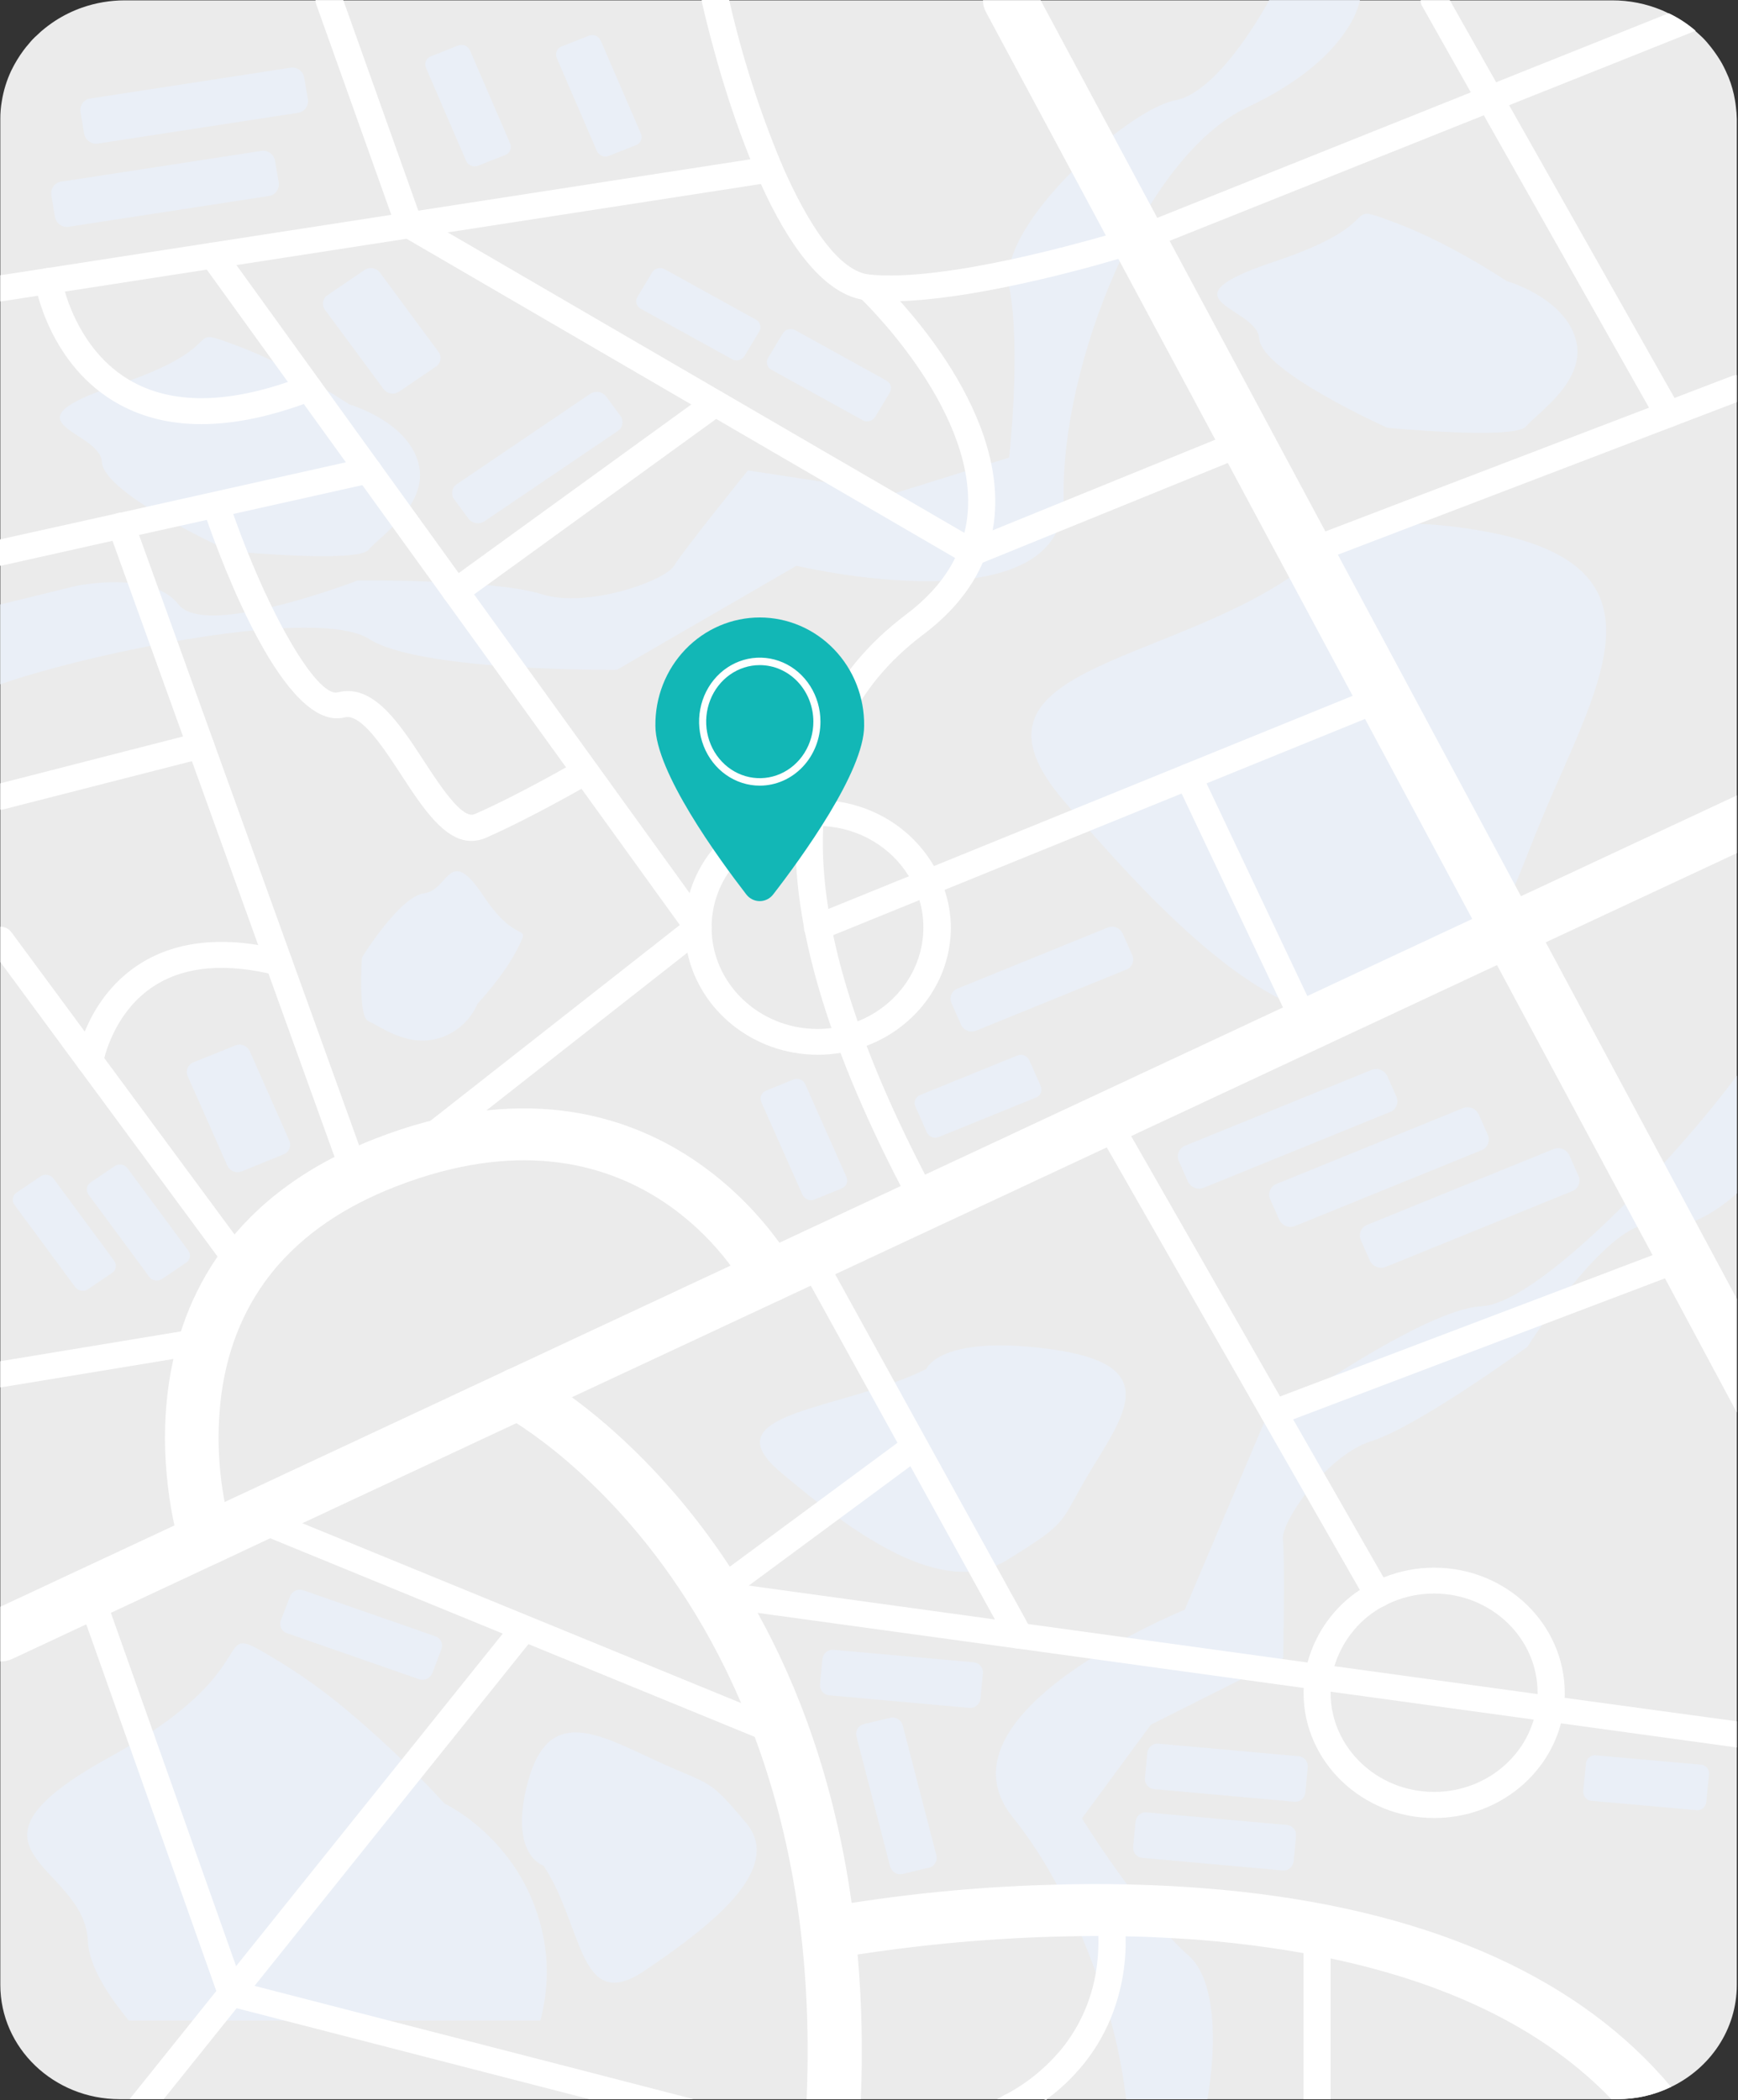<svg width="716" height="865" viewBox="0 0 716 865" fill="none" xmlns="http://www.w3.org/2000/svg">
<rect x="0" y="0" width="716" height="865" fill="#333333" stroke="none"/>
<path d="M715.51 49.014V817.477C715.51 835.91 704.51 851.831 688.43 859.554C681.506 862.91 673.947 864.634 666.3 864.599H431.3C431.235 864.699 431.14 864.775 431.03 864.816L429.67 864.599H49.34C22.17 864.599 0.13 843.54 0.13 817.477V49.014C0.12 46.588 0.321 44.166 0.73 41.777C1.431 37.364 2.751 33.08 4.65 29.061V29.061C6.093 26.087 7.808 23.262 9.77 20.625C10.43 19.736 11.12 18.888 11.87 18.04C12.87 16.779 13.978 15.613 15.18 14.556C15.74 14.029 16.34 13.45 16.95 12.913C18.796 11.326 20.74 9.865 22.77 8.54C26.225 6.312 29.916 4.502 33.77 3.143C39.459 1.156 45.425 0.143 51.43 0.145H664.1C671.191 0.119 678.219 1.524 684.79 4.28C685.68 4.683 686.57 5.076 687.45 5.531C691.406 7.437 695.104 9.87 698.45 12.768C699.1 13.347 699.75 13.926 700.36 14.505C701.642 15.649 702.826 16.904 703.9 18.258C704.6 19.105 705.3 19.953 705.9 20.801C707.167 22.51 708.335 24.295 709.4 26.146C710.419 28.025 711.337 29.962 712.15 31.945C713.351 34.962 714.226 38.107 714.76 41.322C714.9 42.17 715.04 43.059 715.13 43.948C715.35 45.628 715.477 47.319 715.51 49.014V49.014Z" fill="#EBEBEB"/>
<g style="mix-blend-mode:multiply">
<path d="M572.63 458.005L495.93 489.185C494.728 489.693 493.385 489.712 492.169 489.241C490.953 488.77 489.953 487.842 489.37 486.642L485.6 478.144C485.352 477.555 485.224 476.919 485.224 476.276C485.225 475.634 485.353 474.998 485.602 474.409C485.851 473.82 486.214 473.291 486.67 472.854C487.125 472.416 487.663 472.081 488.25 471.869L564.98 440.689C566.18 440.181 567.52 440.16 568.735 440.629C569.949 441.099 570.947 442.025 571.53 443.221L575.3 451.719C575.551 452.31 575.68 452.949 575.68 453.594C575.68 454.239 575.551 454.877 575.3 455.468C575.049 456.059 574.682 456.59 574.222 457.026C573.763 457.463 573.221 457.796 572.63 458.005V458.005Z" fill="#EAEFF7"/>
</g>
<g style="mix-blend-mode:multiply">
<path d="M610.3 473.75L533.58 504.93C532.379 505.441 531.036 505.464 529.82 504.994C528.603 504.524 527.603 503.597 527.02 502.398L523.25 493.899C523 493.31 522.871 492.673 522.871 492.029C522.87 491.385 522.998 490.748 523.247 490.158C523.496 489.568 523.86 489.037 524.317 488.6C524.773 488.162 525.312 487.826 525.9 487.614L602.62 456.434C603.823 455.929 605.165 455.91 606.38 456.381C607.596 456.853 608.595 457.779 609.18 458.977L612.95 467.475C613.2 468.064 613.329 468.7 613.329 469.343C613.33 469.986 613.201 470.622 612.953 471.212C612.704 471.801 612.34 472.331 611.883 472.768C611.427 473.205 610.888 473.539 610.3 473.75V473.75Z" fill="#EAEFF7"/>
</g>
<g style="mix-blend-mode:multiply">
<path d="M647.68 490.602L570.93 521.782C569.729 522.29 568.387 522.311 567.171 521.842C565.955 521.373 564.955 520.447 564.37 519.249L560.6 510.751C560.35 510.161 560.221 509.524 560.22 508.881C560.22 508.237 560.348 507.6 560.597 507.01C560.846 506.42 561.21 505.889 561.666 505.451C562.123 505.013 562.662 504.678 563.25 504.465L639.97 473.285C641.172 472.778 642.515 472.758 643.731 473.229C644.947 473.701 645.947 474.629 646.53 475.828L650.3 484.326C650.55 484.913 650.681 485.548 650.683 486.189C650.685 486.831 650.56 487.466 650.314 488.055C650.068 488.644 649.707 489.174 649.254 489.612C648.801 490.051 648.265 490.387 647.68 490.602V490.602Z" fill="#EAEFF7"/>
</g>
<g style="mix-blend-mode:multiply">
<path d="M110.68 80.732L28.39 93.386C27.123 93.614 25.82 93.329 24.751 92.59C23.682 91.85 22.929 90.714 22.65 89.416L21.13 80.297C21.043 79.654 21.082 79 21.245 78.373C21.408 77.746 21.69 77.159 22.076 76.647C22.463 76.135 22.944 75.708 23.493 75.392C24.041 75.076 24.646 74.878 25.27 74.808L107.57 62.164C108.836 61.938 110.137 62.225 111.203 62.964C112.27 63.703 113.021 64.838 113.3 66.134L114.83 75.252C114.915 75.895 114.875 76.549 114.711 77.176C114.547 77.802 114.263 78.388 113.876 78.899C113.489 79.41 113.007 79.836 112.458 80.151C111.909 80.465 111.304 80.663 110.68 80.732Z" fill="#EAEFF7"/>
</g>
<g style="mix-blend-mode:multiply">
<path d="M122.71 46.47L40.41 59.124C39.144 59.35 37.843 59.063 36.777 58.325C35.71 57.585 34.959 56.45 34.68 55.154L33.15 46.036C33.065 45.392 33.105 44.738 33.269 44.111C33.433 43.484 33.716 42.897 34.103 42.385C34.49 41.873 34.972 41.447 35.521 41.131C36.071 40.815 36.675 40.617 37.3 40.547L119.59 27.903C120.855 27.677 122.156 27.964 123.223 28.703C124.29 29.442 125.041 30.577 125.32 31.873L126.85 40.991C126.936 41.633 126.897 42.287 126.735 42.914C126.572 43.54 126.289 44.126 125.903 44.638C125.517 45.149 125.035 45.574 124.486 45.889C123.938 46.204 123.334 46.402 122.71 46.47Z" fill="#EAEFF7"/>
</g>
<g style="mix-blend-mode:multiply">
<path d="M399.26 703.425L341.68 698.256C341.141 698.231 340.611 698.095 340.123 697.856C339.635 697.617 339.198 697.279 338.837 696.864C338.477 696.448 338.201 695.962 338.024 695.434C337.848 694.906 337.775 694.347 337.81 693.79L338.81 683.224C338.967 682.101 339.542 681.086 340.412 680.394C341.283 679.703 342.38 679.39 343.47 679.523L401.06 684.641C401.599 684.667 402.127 684.804 402.614 685.043C403.101 685.283 403.537 685.621 403.896 686.037C404.256 686.452 404.531 686.938 404.707 687.465C404.883 687.992 404.955 688.55 404.92 689.107L403.92 699.672C403.775 700.805 403.205 701.833 402.334 702.535C401.462 703.238 400.358 703.557 399.26 703.425V703.425Z" fill="#EAEFF7"/>
</g>
<g style="mix-blend-mode:multiply">
<path d="M172.6 691.598L118.25 672.679C117.737 672.524 117.261 672.261 116.851 671.907C116.441 671.553 116.105 671.116 115.865 670.622C115.625 670.129 115.486 669.59 115.456 669.039C115.426 668.487 115.505 667.935 115.69 667.417L119.48 657.451C119.924 656.399 120.738 655.561 121.758 655.107C122.777 654.652 123.925 654.614 124.97 655.001L179.31 673.92C179.822 674.075 180.298 674.336 180.709 674.689C181.119 675.042 181.455 675.477 181.696 675.97C181.937 676.462 182.078 677 182.109 677.551C182.141 678.102 182.063 678.653 181.88 679.172L178.09 689.148C177.646 690.2 176.831 691.038 175.812 691.492C174.793 691.947 173.645 691.985 172.6 691.598V691.598Z" fill="#EAEFF7"/>
</g>
<g style="mix-blend-mode:multiply">
<path d="M698.86 745.543L655.64 741.708C655.167 741.684 654.704 741.563 654.277 741.353C653.85 741.142 653.467 740.846 653.152 740.482C652.837 740.117 652.595 739.691 652.44 739.229C652.285 738.767 652.22 738.278 652.25 737.789L653.37 726.221C653.507 725.235 654.011 724.343 654.776 723.737C655.54 723.13 656.503 722.857 657.46 722.975L700.68 726.81C701.153 726.834 701.616 726.954 702.043 727.165C702.47 727.375 702.852 727.671 703.168 728.036C703.483 728.401 703.726 728.826 703.88 729.289C704.035 729.751 704.1 730.24 704.07 730.728L702.93 742.297C702.798 743.281 702.298 744.173 701.537 744.78C700.776 745.387 699.815 745.661 698.86 745.543V745.543Z" fill="#EAEFF7"/>
</g>
<g style="mix-blend-mode:multiply">
<path d="M426.75 452.061L386.75 468.302C385.849 468.683 384.842 468.699 383.93 468.346C383.018 467.994 382.268 467.299 381.83 466.4L377.09 455.7C376.903 455.257 376.807 454.778 376.807 454.295C376.808 453.811 376.905 453.333 377.093 452.89C377.28 452.448 377.555 452.05 377.899 451.722C378.242 451.394 378.648 451.143 379.09 450.986L419.09 434.744C419.991 434.363 420.998 434.348 421.91 434.7C422.822 435.053 423.572 435.748 424.01 436.646L428.76 447.357C428.947 447.8 429.043 448.278 429.041 448.762C429.04 449.245 428.942 449.723 428.753 450.165C428.564 450.607 428.289 451.003 427.944 451.33C427.599 451.656 427.193 451.905 426.75 452.061Z" fill="#EAEFF7"/>
</g>
<g style="mix-blend-mode:multiply">
<path d="M330.62 492.142L313.62 453.891C313.433 453.448 313.337 452.97 313.337 452.488C313.338 452.005 313.435 451.527 313.623 451.085C313.811 450.644 314.086 450.247 314.429 449.92C314.773 449.593 315.178 449.343 315.62 449.187L326.8 444.638C327.701 444.257 328.708 444.241 329.62 444.594C330.532 444.946 331.282 445.641 331.72 446.54L348.72 484.792C348.907 485.234 349.003 485.712 349.003 486.194C349.002 486.677 348.905 487.155 348.717 487.596C348.529 488.038 348.255 488.435 347.911 488.762C347.567 489.089 347.162 489.339 346.72 489.495L335.54 494.044C334.639 494.423 333.633 494.437 332.721 494.085C331.81 493.732 331.06 493.039 330.62 492.142V492.142Z" fill="#EAEFF7"/>
</g>
<g style="mix-blend-mode:multiply">
<path d="M61.51 525.928L36.45 491.987C36.167 491.606 35.965 491.168 35.857 490.702C35.749 490.235 35.736 489.75 35.821 489.278C35.906 488.806 36.086 488.358 36.35 487.963C36.613 487.567 36.954 487.234 37.35 486.983L47.26 480.274C48.079 479.72 49.068 479.501 50.035 479.659C51.002 479.818 51.877 480.343 52.49 481.132L77.56 515.062C77.841 515.444 78.042 515.881 78.149 516.348C78.257 516.814 78.269 517.299 78.184 517.77C78.099 518.242 77.919 518.69 77.657 519.085C77.395 519.48 77.055 519.815 76.66 520.066L66.74 526.786C65.917 527.326 64.931 527.538 63.968 527.38C63.005 527.222 62.131 526.705 61.51 525.928V525.928Z" fill="#EAEFF7"/>
</g>
<g style="mix-blend-mode:multiply">
<path d="M355.38 173.073L317.79 152.293C317.373 152.082 317.003 151.783 316.704 151.415C316.405 151.047 316.184 150.618 316.055 150.157C315.926 149.695 315.892 149.211 315.955 148.735C316.017 148.259 316.176 147.801 316.42 147.393L322.49 137.323C323.031 136.481 323.858 135.878 324.807 135.633C325.756 135.388 326.759 135.519 327.62 136L365.21 156.78C365.628 156.992 365.998 157.292 366.297 157.661C366.596 158.03 366.817 158.459 366.946 158.922C367.075 159.384 367.109 159.869 367.046 160.346C366.983 160.823 366.824 161.281 366.58 161.69L360.51 171.76C359.966 172.599 359.139 173.198 358.19 173.441C357.242 173.684 356.24 173.552 355.38 173.073V173.073Z" fill="#EAEFF7"/>
</g>
<g style="mix-blend-mode:multiply">
<path d="M301.58 147.951L263.98 127.171C263.562 126.959 263.192 126.658 262.893 126.29C262.594 125.921 262.373 125.491 262.244 125.029C262.115 124.566 262.081 124.081 262.144 123.605C262.207 123.128 262.366 122.67 262.61 122.26L268.68 112.191C269.224 111.352 270.051 110.752 271 110.51C271.948 110.267 272.95 110.398 273.81 110.878L311.4 131.658C311.819 131.869 312.19 132.168 312.49 132.537C312.79 132.906 313.011 133.335 313.141 133.798C313.27 134.261 313.303 134.747 313.24 135.224C313.176 135.701 313.016 136.159 312.77 136.568L306.7 146.638C306.159 147.478 305.334 148.078 304.386 148.321C303.439 148.564 302.438 148.432 301.58 147.951V147.951Z" fill="#EAEFF7"/>
</g>
<g style="mix-blend-mode:multiply">
<path d="M192.05 66.309L175.47 27.903C175.286 27.461 175.193 26.984 175.195 26.503C175.197 26.022 175.295 25.547 175.482 25.106C175.67 24.666 175.943 24.27 176.285 23.944C176.627 23.617 177.03 23.367 177.47 23.209L188.7 18.764C189.605 18.393 190.612 18.388 191.52 18.75C192.428 19.112 193.171 19.815 193.6 20.718L210.18 59.124C210.362 59.567 210.455 60.043 210.452 60.523C210.449 61.004 210.351 61.479 210.163 61.919C209.976 62.359 209.703 62.755 209.362 63.081C209.021 63.408 208.619 63.658 208.18 63.818L196.93 68.253C196.029 68.621 195.027 68.626 194.123 68.266C193.219 67.906 192.479 67.207 192.05 66.309V66.309Z" fill="#EAEFF7"/>
</g>
<g style="mix-blend-mode:multiply">
<path d="M245.93 62.257L229.34 23.851C229.156 23.408 229.063 22.932 229.065 22.451C229.067 21.97 229.165 21.494 229.352 21.054C229.54 20.614 229.813 20.218 230.155 19.892C230.497 19.565 230.901 19.315 231.34 19.157L242.56 14.722C243.463 14.345 244.471 14.336 245.38 14.697C246.289 15.057 247.033 15.761 247.46 16.666L264.05 55.072C264.234 55.514 264.328 55.991 264.325 56.472C264.323 56.953 264.226 57.428 264.038 57.869C263.85 58.309 263.577 58.705 263.235 59.031C262.893 59.357 262.49 59.607 262.05 59.766L250.83 64.201C249.927 64.575 248.92 64.583 248.011 64.222C247.103 63.862 246.359 63.16 245.93 62.257V62.257Z" fill="#EAEFF7"/>
</g>
<g style="mix-blend-mode:multiply">
<path d="M31.01 530.135L5.93 496.205C5.649 495.824 5.448 495.386 5.341 494.919C5.233 494.453 5.222 493.968 5.306 493.497C5.391 493.025 5.571 492.577 5.833 492.182C6.096 491.787 6.435 491.453 6.83 491.201L16.75 484.481C17.573 483.941 18.559 483.73 19.522 483.888C20.485 484.046 21.359 484.562 21.98 485.339L47.04 519.28C47.323 519.661 47.525 520.099 47.633 520.565C47.742 521.032 47.754 521.517 47.669 521.989C47.584 522.461 47.404 522.909 47.141 523.304C46.877 523.7 46.536 524.033 46.14 524.284L36.23 530.993C35.412 531.544 34.425 531.762 33.46 531.603C32.496 531.445 31.623 530.922 31.01 530.135Z" fill="#EAEFF7"/>
</g>
<g style="mix-blend-mode:multiply">
<path d="M93.67 480.119L77.32 443.232C77.093 442.699 76.974 442.123 76.973 441.541C76.971 440.959 77.086 440.382 77.311 439.848C77.535 439.314 77.864 438.833 78.277 438.437C78.69 438.041 79.178 437.738 79.71 437.546L96.93 430.599C98.016 430.139 99.231 430.12 100.33 430.545C101.429 430.971 102.333 431.809 102.86 432.894L119.19 469.781C119.414 470.315 119.529 470.89 119.529 471.473C119.528 472.055 119.412 472.63 119.187 473.164C118.962 473.697 118.633 474.177 118.22 474.573C117.808 474.969 117.321 475.274 116.79 475.467L99.61 482.445C98.519 482.903 97.3 482.918 96.198 482.487C95.097 482.055 94.194 481.21 93.67 480.119V480.119Z" fill="#EAEFF7"/>
</g>
<g style="mix-blend-mode:multiply">
<path d="M158.04 160.274L133.87 127.584C133.529 127.125 133.286 126.597 133.156 126.034C133.025 125.471 133.01 124.886 133.112 124.317C133.214 123.748 133.43 123.208 133.746 122.73C134.063 122.253 134.473 121.85 134.95 121.547L150.19 111.208C151.178 110.541 152.372 110.277 153.538 110.468C154.704 110.659 155.759 111.292 156.5 112.242L180.67 144.963C181.01 145.422 181.254 145.95 181.384 146.513C181.515 147.076 181.53 147.661 181.428 148.23C181.326 148.799 181.11 149.34 180.793 149.817C180.477 150.294 180.067 150.697 179.59 151L164.35 161.339C163.358 162.003 162.162 162.261 160.996 162.064C159.83 161.868 158.776 161.229 158.04 160.274Z" fill="#EAEFF7"/>
</g>
<g style="mix-blend-mode:multiply">
<path d="M463.98 399.356L402.12 424.499C400.989 424.974 399.727 424.993 398.584 424.55C397.441 424.108 396.5 423.237 395.95 422.111L391.95 413.085C391.715 412.531 391.593 411.933 391.592 411.328C391.591 410.723 391.712 410.125 391.945 409.57C392.179 409.016 392.522 408.518 392.951 408.107C393.38 407.696 393.887 407.381 394.44 407.182L456.3 382.04C457.43 381.561 458.694 381.542 459.837 381.984C460.981 382.427 461.921 383.3 462.47 384.428L466.47 393.453C466.705 394.007 466.827 394.605 466.828 395.21C466.829 395.815 466.708 396.413 466.474 396.968C466.24 397.522 465.898 398.021 465.469 398.432C465.04 398.843 464.533 399.158 463.98 399.356V399.356Z" fill="#EAEFF7"/>
</g>
<g style="mix-blend-mode:multiply">
<path d="M254.46 177.549L199.59 214.694C198.564 215.381 197.329 215.655 196.12 215.465C194.911 215.274 193.812 214.632 193.03 213.661L187.12 205.659C186.767 205.18 186.514 204.63 186.379 204.044C186.244 203.458 186.23 202.849 186.336 202.257C186.443 201.665 186.668 201.102 186.997 200.605C187.327 200.109 187.754 199.689 188.25 199.373L243.12 162.228C244.147 161.541 245.381 161.267 246.59 161.457C247.799 161.648 248.898 162.29 249.68 163.262L255.59 171.263C255.945 171.742 256.198 172.292 256.334 172.878C256.47 173.464 256.485 174.074 256.379 174.666C256.272 175.259 256.047 175.822 255.716 176.319C255.385 176.815 254.958 177.234 254.46 177.549V177.549Z" fill="#EAEFF7"/>
</g>
<g style="mix-blend-mode:multiply">
<path d="M528.27 770.375L470.68 765.206C470.142 765.181 469.614 765.046 469.127 764.807C468.64 764.568 468.204 764.232 467.844 763.817C467.485 763.402 467.209 762.917 467.033 762.39C466.857 761.864 466.785 761.306 466.82 760.75L467.82 750.185C467.974 749.06 468.548 748.043 469.42 747.351C470.291 746.66 471.389 746.348 472.48 746.484L530.06 751.653C530.603 751.676 531.135 751.812 531.626 752.053C532.117 752.293 532.556 752.634 532.917 753.053C533.278 753.473 533.554 753.963 533.728 754.495C533.902 755.027 533.971 755.59 533.93 756.15L532.93 766.716C532.764 767.831 532.185 768.837 531.316 769.52C530.446 770.202 529.354 770.509 528.27 770.375V770.375Z" fill="#EAEFF7"/>
</g>
<g style="mix-blend-mode:multiply">
<path d="M533.1 742.069L475.52 736.9C474.982 736.875 474.454 736.739 473.967 736.501C473.48 736.262 473.044 735.926 472.684 735.511C472.325 735.096 472.049 734.611 471.873 734.084C471.697 733.558 471.625 733 471.66 732.444L472.66 721.868C472.817 720.745 473.392 719.729 474.262 719.038C475.133 718.347 476.23 718.034 477.32 718.167L534.9 723.336C535.439 723.36 535.968 723.495 536.456 723.733C536.944 723.971 537.381 724.307 537.742 724.722C538.103 725.137 538.379 725.623 538.556 726.15C538.732 726.677 538.805 727.235 538.77 727.792L537.77 738.358C537.621 739.487 537.047 740.51 536.172 741.205C535.298 741.9 534.194 742.21 533.1 742.069V742.069Z" fill="#EAEFF7"/>
</g>
<g style="mix-blend-mode:multiply">
<path d="M366.72 768.814L352.79 715.055C352.673 714.517 352.661 713.96 352.756 713.418C352.85 712.875 353.048 712.357 353.339 711.895C353.63 711.432 354.007 711.035 354.448 710.725C354.89 710.416 355.387 710.201 355.91 710.093L366.67 707.529C367.742 707.25 368.876 707.404 369.841 707.962C370.806 708.519 371.529 709.437 371.86 710.527L385.79 764.286C385.908 764.825 385.921 765.383 385.828 765.927C385.734 766.471 385.536 766.99 385.245 767.453C384.955 767.917 384.577 768.316 384.134 768.626C383.692 768.936 383.194 769.151 382.67 769.259L371.91 771.812C370.838 772.095 369.702 771.941 368.737 771.383C367.771 770.825 367.049 769.906 366.72 768.814V768.814Z" fill="#EAEFF7"/>
</g>
<g style="mix-blend-mode:multiply">
<path d="M143.85 166.549C143.85 166.549 167.27 173.155 172.27 190.327C177.27 207.499 156.54 220.763 151.86 226.418C147.18 232.073 94.69 226.987 94.69 226.987C94.69 226.987 42.89 203.777 41.98 190.327C41.07 176.877 -0.41 174.758 48.39 158.485C97.19 142.213 74 133.674 97.18 142.213C120.36 150.752 143.85 166.549 143.85 166.549Z" fill="#EAEFF7"/>
</g>
<g style="mix-blend-mode:multiply">
<path d="M620.67 115.747C620.67 115.747 644.09 122.353 649.09 139.525C654.09 156.697 633.37 169.961 628.69 175.616C624.01 181.271 571.52 176.184 571.52 176.184C571.52 176.184 519.71 152.975 518.8 139.525C517.89 126.075 476.42 123.955 525.21 107.683C574 91.411 550.83 82.871 574 91.411C597.17 99.95 620.67 115.747 620.67 115.747Z" fill="#EAEFF7"/>
</g>
<g style="mix-blend-mode:multiply">
<path d="M196.76 413.375C195.203 416.955 192.875 420.12 189.955 422.628C187.035 425.136 183.599 426.922 179.91 427.849C167.14 431.157 156.27 422.411 151.81 420.612C147.35 418.813 149.13 394.342 149.13 394.342C149.13 394.342 164.65 369.127 174.79 367.907C184.93 366.688 184.9 347.489 199.12 368.941C213.34 390.393 218.86 379.28 213.35 390.434C207.84 401.589 196.76 413.375 196.76 413.375Z" fill="#EAEFF7"/>
</g>
<g style="mix-blend-mode:multiply">
<path d="M0.12 281.821C39.43 268.257 131.01 249.721 152.12 263.212C173.23 276.703 254.12 275.887 254.12 275.887L328.12 233.024C328.12 233.024 439.25 259.418 438.21 204.863C437.17 150.308 470.93 64.376 513.93 44.155C556.93 23.933 560.25 0.052 560.25 0.052H522.87C522.87 0.052 502.78 37.983 484.07 41.343C465.36 44.703 410.71 92.352 415.74 117.96C420.77 143.567 415.74 188.446 415.74 188.446L368.93 203.054L308.12 193.749C308.12 193.749 281.31 226.945 277.7 233.035C274.09 239.124 242.05 250.785 222.97 244.686C203.89 238.586 147.37 239.072 147.37 239.072C147.37 239.072 84.71 263.243 73.58 248.987C62.45 234.73 31.42 241.305 31.42 241.305L0.12 248.976V281.821Z" fill="#EAEFF7"/>
</g>
<g style="mix-blend-mode:multiply">
<path d="M715.51 443.077V491.573C711.36 495.233 705.21 500.009 698.36 502.811C693.14 505.044 687.5 506.026 682.14 504.506C679.592 503.93 676.932 504.213 674.55 505.313C666.11 508.662 656.04 519.145 647.47 529.587C642.76 535.345 638.47 541.145 635.31 545.694C631.53 551.091 629.2 554.75 629.2 554.75C629.2 554.75 584.2 587.502 565.08 593.519C558.08 595.711 551.24 600.838 545.37 606.731C544.01 608.106 542.71 609.491 541.5 610.866C540.29 612.241 538.89 613.968 537.72 615.467C531.72 623.365 528.08 630.974 528.5 634.076C529.38 640.992 528.64 682.976 528.64 682.976L528.36 683.11L520.48 687.08L511.48 691.577L474.1 710.362L445.73 748.913C445.73 748.913 453.65 761.805 464.28 776.082C469.862 783.81 475.872 791.197 482.28 798.206V798.206C484.75 800.842 487.22 803.292 489.64 805.443C500.83 815.264 501.39 841.234 497.43 864.567H463.92C462.601 853.398 460.421 842.356 457.4 831.547C455.67 825.075 453.62 818.655 451.4 812.318C449.59 807.273 447.63 802.279 445.58 797.42C442.46 790.059 439.01 782.947 435.37 776.175C430.211 766.443 424.185 757.229 417.37 748.655C397.37 723.977 423.43 699.527 449.37 683.11C451.94 681.456 454.5 679.947 457.06 678.468C459.62 676.99 461.96 675.656 464.33 674.405C477.57 667.272 488.05 663.033 488.05 663.033L520.63 586.251C520.714 586.204 520.792 586.145 520.86 586.075L521.19 585.848C521.89 585.31 523.38 584.287 525.43 582.86C526.69 581.919 528.18 580.896 529.9 579.697C534.98 576.213 541.78 571.612 549.38 566.712C569.84 553.686 596.12 538.736 610.29 538.023C623.57 537.351 646.92 518.484 669.47 495.853C674.92 490.415 680.33 484.709 685.55 478.992C697.15 466.358 707.68 453.601 715.51 443.077Z" fill="#EAEFF7"/>
</g>
<g style="mix-blend-mode:multiply">
<path d="M224.82 820.247C224.44 823.828 223.815 827.376 222.95 830.865C222.81 831.309 222.72 831.754 222.58 832.198H53.04C50.567 829.166 48.283 826.161 46.19 823.183C40.36 814.706 36.49 806.497 36.19 799.405C34.89 767.357 -24.95 762.332 45.42 723.564C47.28 722.53 49.06 721.496 50.78 720.525C54.27 718.457 57.49 716.513 60.47 714.591C110.93 681.808 85.11 666.207 115.82 684.816C124.94 690.447 133.674 696.72 141.96 703.591C144.8 705.958 147.6 708.367 150.3 710.734C161.807 720.82 172.776 731.542 183.16 742.855C183.16 742.855 216.94 758.559 224.16 799.426C225.392 806.293 225.615 813.312 224.82 820.247Z" fill="#EAEFF7"/>
</g>
<g style="mix-blend-mode:multiply">
<path d="M532.62 236.984C477.62 274.667 391.73 275.37 438.21 329.78C484.69 384.19 543.21 444.648 585.21 408.526C627.21 372.405 617.66 376.984 640.05 325.82C662.44 274.656 684.35 232.445 612.64 219.057C540.93 205.669 532.62 236.984 532.62 236.984Z" fill="#EAEFF7"/>
</g>
<g style="mix-blend-mode:multiply">
<path d="M381.63 563.859C346.63 581.103 291.97 581.434 321.55 606.338C351.13 631.243 388.35 658.919 415.11 642.377C441.87 625.836 435.76 627.904 450.01 604.529C464.26 581.154 478.2 561.781 432.56 555.65C386.92 549.519 381.63 563.859 381.63 563.859Z" fill="#EAEFF7"/>
</g>
<g style="mix-blend-mode:multiply">
<path d="M223.93 768.432C240.39 793.13 238.34 830.1 265.6 811.646C292.86 793.192 323.33 769.766 307.26 750.65C291.19 731.535 293.11 735.805 269.32 724.732C245.53 713.66 225.98 703.022 217.6 733.499C209.22 763.976 223.93 768.432 223.93 768.432Z" fill="#EAEFF7"/>
</g>
<path d="M429.65 864.567H411.71C412.05 864.097 412.479 863.703 412.97 863.409C413.3 863.223 413.62 863.047 413.97 862.82C414.053 862.82 414.135 862.791 414.2 862.737C415.134 862.436 416.122 862.358 417.09 862.51L429.65 864.567Z" fill="white"/>
<path d="M715.5 534.911V581.733L685.93 526.548L680.8 516.954L616.72 397.495L606.52 378.504L562.34 296.098L557.24 286.566L505.81 190.648L500.67 181.085L460.75 106.649L455.56 96.973L406.18 4.962C405.363 3.476 404.942 1.792 404.96 0.083H428.68L476.74 89.705L481.87 99.257L546.04 218.933L551.17 228.486L626.61 369.158L636.81 388.15L715.5 534.911Z" fill="white"/>
<path d="M715.5 327.609V351.387L636.81 388.108L616.72 397.485L466.04 467.909L455.96 472.582L343.96 524.883L333.96 529.556L321.96 535.16L235.6 575.479L212.76 586.148L124.56 627.367L111.29 633.57L89.93 643.608C89.68 643.732 89.4 643.846 89.12 643.97L45.69 664.274L35.61 668.978L5.04 683.265C3.505 683.973 1.84 684.326 0.16 684.299V661.762L71.88 628.276L92.56 618.631L208.42 564.5C208.7 564.345 208.98 564.231 209.26 564.107L300.97 521.275L321.12 511.837L371.12 488.472L381.12 483.799L528.58 414.926L538.58 410.232L606.5 378.504L626.59 369.127L715.5 327.609Z" fill="white"/>
<path d="M354.63 864.567H332.3C334.87 803.706 325.5 754.537 310.91 715.366C309.143 710.541 307.28 705.903 305.32 701.45C274.8 630.116 227.73 595.711 212.82 586.199C209.97 584.369 208.3 583.439 208.11 583.346C202.75 580.534 200.75 574.042 203.73 568.872C205.002 566.696 206.936 565.016 209.23 564.096C210.783 563.484 212.441 563.213 214.1 563.298C215.76 563.383 217.384 563.824 218.87 564.592C224.698 567.834 230.305 571.485 235.65 575.52C251.87 587.43 277.31 609.698 300.65 645.251C301.17 646.058 301.65 646.864 302.24 647.66C305.5 652.829 308.81 658.329 312.07 664.202C328.52 693.872 343.76 733.313 350.84 783.691C351.84 790.556 352.66 797.658 353.31 804.967C355.038 824.781 355.479 844.692 354.63 864.567V864.567Z" fill="white"/>
<path d="M715.5 154.526V165.64L689.25 175.678L551.17 228.455L540.25 232.59C539.593 232.854 538.894 232.987 538.19 232.983C537.105 233.01 536.037 232.706 535.119 232.108C534.202 231.511 533.475 230.646 533.03 229.623C532.758 228.961 532.623 228.246 532.633 227.527C532.643 226.807 532.799 226.097 533.09 225.443C533.38 224.789 533.8 224.205 534.322 223.729C534.844 223.252 535.456 222.894 536.12 222.676L546.04 218.871L679.36 167.904L689.78 163.924L713.44 154.878C714.1 154.631 714.798 154.512 715.5 154.526V154.526Z" fill="white"/>
<path d="M689.93 175.378C689.716 175.491 689.495 175.591 689.27 175.678C688.628 175.915 687.952 176.038 687.27 176.04C686.285 176.049 685.315 175.793 684.455 175.299C683.594 174.804 682.872 174.087 682.36 173.217L679.36 167.945L611.28 47.494L605.93 38.035L585.93 2.595C585.486 1.826 585.251 0.947 585.25 0.052H597.25L616.37 33.899L621.72 43.369L689.86 163.965L692.24 168.162C692.575 168.787 692.781 169.476 692.846 170.187C692.91 170.898 692.831 171.615 692.614 172.293C692.397 172.971 692.047 173.596 691.585 174.126C691.123 174.657 690.559 175.084 689.93 175.378V175.378Z" fill="white"/>
<path d="M322.64 719.708C321.89 719.706 321.147 719.558 320.45 719.274L102.24 629.848C101.582 629.614 100.978 629.24 100.467 628.751C99.957 628.262 99.55 627.668 99.274 627.007C98.999 626.346 98.859 625.633 98.865 624.914C98.872 624.194 99.023 623.484 99.31 622.828C99.964 621.493 101.081 620.462 102.438 619.943C103.796 619.423 105.293 619.453 106.63 620.026L324.84 709.452C325.497 709.686 326.1 710.059 326.609 710.548C327.119 711.036 327.525 711.629 327.801 712.289C328.076 712.948 328.216 713.66 328.211 714.379C328.205 715.097 328.055 715.806 327.77 716.462C327.302 717.451 326.571 718.282 325.662 718.857C324.754 719.432 323.705 719.727 322.64 719.708Z" fill="white"/>
<path d="M217.93 676.908L217.7 677.176L164.85 743.072L104.85 817.942L97.48 827.133L67.48 864.516H53.44L60.71 855.46L89.14 819.989L97.29 809.764L156.52 735.887L207.13 672.824L209.13 670.415C210.069 669.271 211.387 668.531 212.826 668.34C214.265 668.148 215.722 668.52 216.91 669.381C217.488 669.779 217.977 670.3 218.347 670.907C218.716 671.515 218.957 672.197 219.053 672.908C219.15 673.619 219.099 674.343 218.906 675.032C218.712 675.721 218.38 676.361 217.93 676.908V676.908Z" fill="white"/>
<path d="M419.86 679.006C418.868 679.022 417.889 678.767 417.022 678.268C416.155 677.769 415.43 677.043 414.92 676.163L328.92 520.283C328.582 519.656 328.374 518.964 328.309 518.25C328.245 517.535 328.324 516.815 328.544 516.134C328.763 515.454 329.117 514.827 329.583 514.296C330.048 513.764 330.616 513.339 331.25 513.046C332.549 512.375 334.044 512.232 335.441 512.645C336.837 513.059 338.032 513.999 338.79 515.279L424.79 671.149C425.128 671.776 425.336 672.468 425.401 673.183C425.465 673.897 425.386 674.617 425.167 675.298C424.947 675.979 424.594 676.605 424.128 677.136C423.662 677.668 423.094 678.094 422.46 678.386C421.651 678.797 420.761 679.009 419.86 679.006V679.006Z" fill="white"/>
<path d="M567.65 662.072C566.672 662.086 565.706 661.838 564.848 661.352C563.989 660.867 563.267 660.16 562.75 659.301L450.75 463.474C450.408 462.855 450.194 462.17 450.121 461.461C450.048 460.753 450.117 460.036 450.325 459.356C450.533 458.677 450.874 458.049 451.327 457.512C451.781 456.975 452.337 456.541 452.96 456.237C454.25 455.552 455.742 455.389 457.142 455.781C458.543 456.173 459.751 457.092 460.53 458.357L572.53 654.174C572.872 654.793 573.086 655.478 573.159 656.187C573.232 656.895 573.163 657.612 572.955 658.291C572.748 658.971 572.406 659.599 571.953 660.136C571.499 660.672 570.944 661.106 570.32 661.41C569.494 661.848 568.578 662.075 567.65 662.072V662.072Z" fill="white"/>
<path d="M524.84 587.202C523.752 587.222 522.682 586.913 521.76 586.315C520.839 585.716 520.106 584.854 519.65 583.832C519.38 583.167 519.248 582.452 519.262 581.731C519.275 581.01 519.435 580.301 519.729 579.647C520.024 578.994 520.448 578.412 520.973 577.938C521.499 577.464 522.114 577.109 522.78 576.895L691.78 512.798C693.13 512.261 694.627 512.271 695.97 512.827C697.312 513.383 698.402 514.444 699.02 515.796C699.288 516.46 699.419 517.175 699.405 517.895C699.39 518.614 699.23 519.323 698.936 519.975C698.641 520.627 698.218 521.208 697.693 521.681C697.169 522.154 696.555 522.509 695.89 522.723L526.89 586.82C526.234 587.073 525.54 587.202 524.84 587.202V587.202Z" fill="white"/>
<path d="M715.5 708.945V719.697C715.238 719.708 714.977 719.687 714.72 719.635L642.97 709.783L631.87 708.253L548.17 696.757L537.06 695.227L419.06 678.985L311.99 664.284L293.81 661.793C292.76 661.666 291.768 661.229 290.952 660.534C290.136 659.839 289.532 658.916 289.21 657.875C288.942 656.841 288.99 655.748 289.348 654.744C289.706 653.74 290.357 652.876 291.21 652.271L300.57 645.345L369.65 594.305L373.37 591.544C374.568 590.686 376.031 590.317 377.477 590.508C378.923 590.699 380.249 591.436 381.2 592.578C381.391 592.819 381.558 593.079 381.7 593.354C382.316 594.461 382.504 595.768 382.226 597.013C381.948 598.258 381.224 599.348 380.2 600.063L374.94 603.961L308.48 653.057L409.73 666.993L423.44 668.874L538.58 684.723L549.72 686.253L633.41 697.749L644.49 699.279L715.5 708.945Z" fill="white"/>
<path d="M698.55 12.664L621.65 43.359L611.26 47.494L481.85 99.185L471.13 103.465L470.71 103.6C470.15 103.827 467.03 104.768 462.09 106.236L460.74 106.639C450.53 109.627 433.8 114.217 415.74 117.928C400.74 121.03 384.74 123.594 370.86 124.038C369.32 124.038 367.86 124.131 366.34 124.131C363.17 124.131 360.1 123.997 357.25 123.728C356.56 123.635 355.81 123.501 355.16 123.418C338.29 120.317 324.16 99.454 313.45 75.759C311.957 72.416 310.513 69.025 309.12 65.586C297.46 36.897 290.61 7.185 289.22 1.116C289.124 0.753 289.077 0.377 289.08 0H300.4C305.627 22.976 312.802 45.431 321.84 67.106C322.025 67.429 322.166 67.777 322.26 68.139C332.93 92.496 345.6 111.912 358.37 113.111C373.94 114.631 396.26 111.198 416.67 106.825C431.96 103.517 446.12 99.681 455.58 97.004C461.92 95.174 466.12 93.902 467.05 93.572L469.05 92.817L476.78 89.715L605.93 38.045L616.27 33.91L687.48 5.448C691.46 7.342 695.181 9.769 698.55 12.664V12.664Z" fill="white"/>
<path d="M381.14 501.022C380.133 501.044 379.139 500.787 378.26 500.278C377.381 499.769 376.649 499.027 376.14 498.128C312.52 379.703 311.61 299.54 373.35 253.039C389.28 241.046 397.83 226.459 398.76 209.711C401.15 166.952 354.36 122.694 353.88 122.25C353.362 121.781 352.945 121.205 352.656 120.559C352.368 119.913 352.213 119.211 352.204 118.499C352.195 117.787 352.33 117.082 352.602 116.428C352.873 115.774 353.275 115.186 353.78 114.703C354.852 113.684 356.25 113.109 357.706 113.09C359.162 113.071 360.574 113.609 361.67 114.599C363.75 116.543 412.54 162.631 409.91 210.249C408.8 230.222 398.83 247.466 380.25 261.433C323.38 304.275 325.25 380.096 386.07 493.238C386.406 493.87 386.609 494.567 386.669 495.285C386.728 496.003 386.642 496.726 386.415 497.408C386.188 498.089 385.825 498.714 385.351 499.242C384.877 499.77 384.301 500.19 383.66 500.475C382.869 500.846 382.009 501.033 381.14 501.022V501.022Z" fill="white"/>
<path d="M336.77 387.343C335.702 387.363 334.651 387.066 333.741 386.49C332.83 385.913 332.098 385.079 331.63 384.087C331.346 383.427 331.199 382.713 331.198 381.991C331.198 381.269 331.343 380.555 331.626 379.894C331.908 379.234 332.322 378.642 332.839 378.157C333.357 377.672 333.967 377.304 334.63 377.078L567.93 282.245C569.271 281.679 570.769 281.656 572.126 282.181C573.482 282.706 574.598 283.74 575.25 285.077C575.534 285.737 575.681 286.451 575.682 287.173C575.682 287.895 575.537 288.61 575.254 289.27C574.971 289.931 574.558 290.522 574.041 291.007C573.523 291.493 572.913 291.86 572.25 292.087L338.93 386.92C338.241 387.197 337.509 387.341 336.77 387.343V387.343Z" fill="white"/>
<path d="M515.72 186.637L505.81 190.689L404.87 231.722L402.74 232.59C402.04 232.863 401.298 233.006 400.55 233.014C399.531 233.012 398.53 232.741 397.64 232.228L393.51 229.84L295.02 172.535L284.75 166.57L167.48 98.338L165.7 97.304C164.589 96.699 163.74 95.684 163.32 94.461L161.2 88.465L130.28 1.778C130.071 1.225 129.966 0.636 129.97 0.042H141.42L172.33 86.759L173.21 89.188L184.44 95.712L297.68 161.587L397.3 219.481L400.99 221.642L408.99 218.406L500.72 181.075L511.43 176.733C512.773 176.175 514.269 176.157 515.624 176.684C516.979 177.21 518.094 178.242 518.75 179.576C519.032 180.241 519.177 180.96 519.175 181.687C519.174 182.414 519.026 183.132 518.741 183.797C518.456 184.461 518.04 185.057 517.52 185.546C517 186.035 516.387 186.406 515.72 186.637V186.637Z" fill="white"/>
<path d="M389.11 366.512C388.01 363.082 386.54 359.791 384.73 356.701C375.92 341.39 359.38 330.772 340.18 329.614C339.06 329.614 337.95 329.521 336.83 329.521C335.942 329.506 335.054 329.537 334.17 329.614C332.375 329.663 330.585 329.829 328.81 330.111V330.111C307.33 333.14 289.95 348.089 284.12 367.721C282.768 372.336 282.094 377.135 282.12 381.957C282.122 385.467 282.484 388.967 283.2 392.399C288.27 416.311 310.46 434.424 336.93 434.424C340.113 434.428 343.29 434.159 346.43 433.617C348.221 433.325 349.997 432.939 351.75 432.459C353.599 431.976 355.419 431.379 357.2 430.671C377.38 422.959 391.73 403.998 391.73 381.957C391.692 376.694 390.806 371.474 389.11 366.512V366.512ZM353.41 420.632C351.633 421.348 349.808 421.928 347.95 422.369C346.191 422.837 344.404 423.182 342.6 423.403C340.684 423.669 338.753 423.8 336.82 423.796C312.72 423.796 293.15 405.063 293.15 381.998C293.15 361.828 308.06 345.049 327.92 341.08C329.661 340.729 331.421 340.491 333.19 340.366C334.35 340.284 335.57 340.232 336.78 340.232C337.57 340.232 338.36 340.232 339.15 340.232C354.15 341.028 367.21 349.102 374.38 360.836C376.306 363.88 377.782 367.204 378.76 370.699C379.854 374.341 380.407 378.133 380.4 381.947C380.4 399.398 369.21 414.336 353.41 420.632Z" fill="white"/>
<path d="M590.8 645.675C583.691 645.665 576.644 647.029 570.02 649.697V649.697C568.3 650.41 566.62 651.165 565.02 652.013C563.383 652.856 561.794 653.795 560.26 654.825C549.764 661.676 542.081 672.288 538.68 684.63C538.252 686.241 537.918 687.878 537.68 689.53C537.373 691.404 537.186 693.296 537.12 695.196C537.042 695.882 537.012 696.573 537.03 697.263C537.03 725.631 561.21 748.789 590.85 748.789C615.97 748.789 637.13 732.248 643.05 709.845V709.793C643.939 706.341 644.452 702.797 644.58 699.227C644.63 698.555 644.63 697.925 644.63 697.263C644.58 668.792 620.49 645.675 590.8 645.675ZM631.86 708.232C626.86 725.404 610.33 738.037 590.8 738.037C567.27 738.037 548.16 719.697 548.16 697.212V696.715C548.235 693.133 548.77 689.576 549.75 686.139C551.403 680.79 554.076 675.838 557.613 671.576C561.15 667.315 565.478 663.83 570.34 661.327C576.688 658.031 583.696 656.321 590.8 656.334C614.34 656.334 633.44 674.674 633.44 697.16V697.604C633.442 701.21 632.91 704.794 631.86 708.232V708.232Z" fill="white"/>
<path d="M538.2 427.652C537.157 427.673 536.129 427.395 535.23 426.847C534.331 426.299 533.597 425.504 533.11 424.551L484.55 322.109C484.251 321.46 484.086 320.755 484.066 320.037C484.046 319.319 484.17 318.605 484.432 317.94C484.694 317.274 485.086 316.673 485.585 316.173C486.084 315.673 486.678 315.287 487.33 315.038C488.658 314.44 490.155 314.382 491.523 314.874C492.89 315.367 494.028 316.374 494.71 317.694L543.27 420.136C543.569 420.784 543.734 421.489 543.755 422.206C543.776 422.924 543.652 423.638 543.392 424.303C543.131 424.968 542.74 425.57 542.242 426.07C541.744 426.57 541.151 426.957 540.5 427.207C539.77 427.515 538.988 427.666 538.2 427.652V427.652Z" fill="white"/>
<path d="M688.43 859.533C681.506 862.89 673.947 864.613 666.3 864.578H663.83C636.89 836.554 598.333 817.235 548.16 806.621C544.53 805.856 540.8 805.143 536.98 804.43C528.12 802.869 518.98 801.535 509.48 800.46C500.35 799.426 491.26 798.671 482.36 798.227C476.07 797.875 469.87 797.607 463.77 797.513C459.99 797.431 456.22 797.379 452.54 797.379C450.21 797.379 447.93 797.379 445.69 797.431C414.769 797.779 383.907 800.311 353.32 805.009C347.32 806.043 343.82 806.621 343.68 806.663C337.68 807.862 331.75 804.161 330.49 798.392C329.23 792.623 333.1 787.02 339.16 785.769C339.86 785.635 343.96 784.828 350.85 783.764C378.878 779.405 407.144 776.885 435.48 776.217C444.71 775.948 454.4 775.906 464.33 776.134C479.71 776.485 495.78 777.426 512.1 779.235C592.01 788.199 651.57 815.574 688.43 859.533Z" fill="white"/>
<path d="M239.38 852.606L285.65 864.567H242.78L237.52 863.223L97.52 827.132L93.94 826.192C93.079 825.986 92.28 825.566 91.612 824.968C90.945 824.37 90.429 823.611 90.11 822.759L89.11 820.04L65.29 752.842L35.51 668.916L31.69 658.123C31.463 657.441 31.375 656.718 31.431 655.999C31.486 655.28 31.684 654.581 32.013 653.944C32.341 653.308 32.792 652.749 33.339 652.301C33.886 651.853 34.516 651.526 35.19 651.341C36.56 650.861 38.055 650.939 39.37 651.56C40.686 652.18 41.723 653.296 42.27 654.68L45.67 664.233L74.99 746.939L97.26 809.795L99.68 816.577L104.86 817.921L239.38 852.606Z" fill="white"/>
<path d="M457.48 831.547C454.625 838.356 450.825 844.698 446.2 850.373C441.822 855.733 436.81 860.502 431.28 864.567C431.215 864.667 431.12 864.743 431.01 864.784L429.65 864.567H410.73C411.48 864.164 412.22 863.802 412.97 863.409C413.3 863.223 413.62 863.048 413.97 862.82C414.053 862.82 414.135 862.791 414.2 862.737C423.022 858.083 430.876 851.687 437.32 843.911C444.672 834.868 449.56 823.963 451.48 812.318C452.297 807.382 452.632 802.374 452.48 797.369C452.42 794.152 452.123 790.944 451.59 787.775C451.457 787.069 451.463 786.343 451.609 785.64C451.754 784.937 452.036 784.272 452.437 783.685C452.837 783.097 453.349 782.6 453.941 782.223C454.533 781.845 455.192 781.596 455.88 781.489C457.287 781.155 458.764 781.4 459.999 782.172C461.235 782.943 462.131 784.182 462.5 785.624C463.287 789.543 463.692 793.532 463.71 797.534C464.037 809.204 461.911 820.808 457.48 831.547Z" fill="white"/>
<path d="M548.16 794.608V864.567H536.98V794.608C537.099 793.16 537.739 791.811 538.774 790.827C539.809 789.844 541.164 789.298 542.57 789.298C543.976 789.298 545.33 789.844 546.366 790.827C547.401 791.811 548.041 793.16 548.16 794.608V794.608Z" fill="white"/>
<path d="M317.86 75.087L313.44 75.779L184.44 95.722L167.52 98.327L97.44 109.172L85.2 111.043L26.75 120.089L15.64 121.795L1 124.069C0.708 124.106 0.414 124.127 0.12 124.131V113.369L19.05 110.464L161.2 88.475L172.33 86.769L309.1 65.617L316.1 64.583C317.513 64.328 318.967 64.646 320.157 65.473C321.348 66.299 322.184 67.57 322.49 69.018C322.582 69.733 322.534 70.459 322.35 71.154C322.166 71.849 321.848 72.499 321.416 73.065C320.985 73.63 320.447 74.101 319.836 74.448C319.226 74.796 318.554 75.013 317.86 75.087V75.087Z" fill="white"/>
<path d="M84.81 644.787C82.508 644.836 80.248 644.144 78.344 642.806C76.439 641.469 74.984 639.553 74.18 637.322C73.78 636.113 35.45 515.538 154.32 469.077C273.19 422.617 326.38 519.838 326.91 520.769C329.7 526.031 327.51 532.461 322.01 535.139C316.51 537.817 309.8 535.708 307.01 530.445C305.24 527.168 262.29 449.91 162.75 488.813C120.82 505.199 96.75 533.898 91.22 574.104C88.751 593.106 90.193 612.433 95.45 630.82C97.31 636.444 94.06 642.45 88.18 644.259C87.087 644.601 85.952 644.779 84.81 644.787V644.787Z" fill="white"/>
<path d="M168.61 480.687C167.797 480.695 166.992 480.525 166.248 480.188C165.503 479.851 164.836 479.356 164.29 478.733C163.827 478.204 163.477 477.579 163.264 476.901C163.051 476.222 162.978 475.504 163.052 474.795C163.126 474.085 163.344 473.4 163.691 472.783C164.039 472.167 164.509 471.633 165.07 471.217L280.07 380.985L83.2 108.283C82.786 107.712 82.493 107.057 82.339 106.361C82.186 105.665 82.176 104.944 82.31 104.244C82.444 103.544 82.718 102.881 83.116 102.298C83.514 101.715 84.027 101.225 84.62 100.86C85.845 100.05 87.318 99.74 88.753 99.99C90.187 100.24 91.48 101.033 92.38 102.214L292.13 378.959C292.525 379.496 292.813 380.109 292.976 380.762C293.14 381.415 293.176 382.095 293.083 382.763C292.99 383.43 292.769 384.072 292.434 384.651C292.099 385.23 291.655 385.734 291.13 386.134L172.19 479.478C171.157 480.275 169.899 480.7 168.61 480.687Z" fill="white"/>
<path d="M187.67 248.966C186.827 248.981 185.991 248.803 185.222 248.446C184.452 248.089 183.769 247.56 183.22 246.898C182.78 246.348 182.457 245.708 182.272 245.021C182.087 244.333 182.044 243.613 182.146 242.907C182.248 242.201 182.492 241.525 182.863 240.923C183.234 240.321 183.724 239.807 184.3 239.413L291.3 161.876C292.496 161.017 293.958 160.647 295.402 160.838C296.847 161.029 298.172 161.767 299.12 162.91C299.559 163.46 299.882 164.1 300.066 164.787C300.25 165.474 300.292 166.194 300.189 166.899C300.086 167.604 299.841 168.279 299.469 168.88C299.097 169.48 298.607 169.993 298.03 170.385L191.03 247.922C190.04 248.618 188.867 248.983 187.67 248.966V248.966Z" fill="white"/>
<path d="M82.93 174.696C70.39 174.696 59.16 172.018 49.31 166.663C20.31 150.907 14.63 117.959 14.4 116.564C14.308 115.845 14.357 115.115 14.543 114.416C14.728 113.717 15.048 113.064 15.483 112.495C15.917 111.927 16.458 111.454 17.072 111.105C17.687 110.756 18.363 110.538 19.06 110.464C20.471 110.207 21.923 110.527 23.11 111.357C24.297 112.186 25.125 113.46 25.42 114.91C25.48 115.24 30.6 144.281 54.9 157.42C72.54 166.963 96.17 166.136 125.13 154.939C126.478 154.393 127.975 154.394 129.322 154.943C130.669 155.491 131.765 156.546 132.39 157.896C132.662 158.558 132.798 159.271 132.788 159.991C132.779 160.71 132.624 161.419 132.334 162.073C132.044 162.727 131.626 163.311 131.105 163.788C130.584 164.265 129.973 164.624 129.31 164.843C112.33 171.412 96.87 174.696 82.93 174.696Z" fill="white"/>
<path d="M152.93 198.98L149.23 199.818L96.08 211.686L85.16 214.136L57.25 220.339L46.25 222.769L1.25 232.828C0.843 232.941 0.422 232.993 0 232.983V222.169L48.81 211.324C48.93 211.324 49.03 211.324 49.12 211.262L142.45 190.42L150.45 188.621C151.559 188.346 152.721 188.419 153.79 188.829C154.858 189.24 155.784 189.97 156.45 190.927C156.789 191.438 157.043 192.004 157.2 192.602C157.346 193.312 157.349 194.046 157.211 194.758C157.072 195.47 156.795 196.145 156.395 196.743C155.995 197.34 155.482 197.846 154.886 198.231C154.29 198.616 153.624 198.871 152.93 198.98Z" fill="white"/>
<path d="M194.18 346.352C183.04 346.352 174.07 332.612 165.35 319.245C157.94 307.873 148.71 293.772 142.01 295.467C117.51 301.67 91.88 233.438 84.61 212.42C84.39 211.736 84.309 211.013 84.371 210.296C84.432 209.578 84.636 208.881 84.969 208.249C85.302 207.616 85.757 207.06 86.305 206.616C86.854 206.173 87.486 205.85 88.16 205.669C89.525 205.222 91.004 205.322 92.301 205.95C93.598 206.579 94.619 207.689 95.16 209.06C109.91 251.788 130.46 287.3 139.1 285.149C153.77 281.428 164.44 297.783 174.76 313.6C181.36 323.711 190.41 337.585 195.55 335.311C214.25 327.133 237.98 313.332 238.21 313.197C239.474 312.456 240.959 312.227 242.377 312.556C243.795 312.885 245.043 313.747 245.88 314.975C246.251 315.576 246.497 316.249 246.604 316.953C246.711 317.657 246.676 318.376 246.502 319.066C246.327 319.755 246.016 320.399 245.589 320.959C245.162 321.518 244.628 321.98 244.02 322.316C243.02 322.894 219.5 336.582 200.19 345.06C198.291 345.905 196.247 346.344 194.18 346.352V346.352Z" fill="white"/>
<path d="M85.76 557.397L71.43 559.723L1.06 571.313C0.75 571.375 0.436 571.406 0.12 571.406V560.654L74.53 548.372L83.88 546.811C85.292 546.549 86.748 546.856 87.947 547.67C89.147 548.483 90 549.741 90.33 551.184C90.436 551.904 90.4 552.638 90.226 553.343C90.052 554.049 89.743 554.711 89.317 555.29C88.89 555.87 88.356 556.355 87.745 556.717C87.134 557.079 86.459 557.31 85.76 557.397V557.397Z" fill="white"/>
<path d="M103.09 526.455C102.136 527.115 101.018 527.474 99.87 527.488C98.989 527.498 98.119 527.296 97.326 526.9C96.533 526.504 95.84 525.923 95.3 525.204L89.64 517.564L32.73 440.42C32.515 440.193 32.324 439.944 32.16 439.675L0.16 396.255V381.678C1.035 381.672 1.899 381.874 2.686 382.269C3.473 382.663 4.162 383.239 4.7 383.952L34.93 424.902L43 435.84L96.63 508.456L104.42 519.022C104.84 519.587 105.14 520.237 105.301 520.93C105.462 521.623 105.481 522.343 105.355 523.044C105.23 523.745 104.963 524.411 104.573 524.998C104.183 525.586 103.678 526.082 103.09 526.455V526.455Z" fill="white"/>
<path d="M146.52 489.568C145.391 489.592 144.281 489.261 143.338 488.619C142.395 487.976 141.663 487.053 141.24 485.97L44.71 218.21C44.483 217.53 44.392 216.81 44.444 216.093C44.496 215.376 44.69 214.678 45.013 214.042C45.337 213.405 45.783 212.844 46.324 212.393C46.865 211.941 47.49 211.609 48.16 211.417C49.529 210.935 51.023 211.008 52.342 211.622C53.66 212.237 54.703 213.346 55.26 214.726L151.79 482.424C152.019 483.104 152.11 483.824 152.059 484.541C152.007 485.259 151.814 485.957 151.491 486.594C151.167 487.231 150.721 487.793 150.179 488.244C149.637 488.695 149.011 489.026 148.34 489.217C147.755 489.434 147.141 489.552 146.52 489.568V489.568Z" fill="white"/>
<path d="M37 442.312C36.702 442.313 36.404 442.289 36.11 442.239C35.415 442.163 34.741 441.943 34.13 441.593C33.518 441.243 32.98 440.77 32.549 440.201C32.117 439.632 31.8 438.98 31.616 438.282C31.433 437.585 31.387 436.856 31.48 436.14C31.66 435.106 35.92 410.646 57.83 396.855C73.08 387.292 92.74 385.41 116.28 391.262C116.965 391.401 117.615 391.683 118.191 392.091C118.767 392.498 119.257 393.022 119.631 393.631C120.005 394.24 120.256 394.922 120.367 395.634C120.479 396.346 120.449 397.075 120.28 397.775C119.833 399.191 118.878 400.377 117.611 401.088C116.345 401.799 114.863 401.983 113.47 401.6C93.16 396.565 76.53 397.94 64.04 405.735C46.27 416.818 42.54 437.577 42.5 437.784C42.244 439.086 41.553 440.254 40.547 441.082C39.541 441.91 38.285 442.346 37 442.312V442.312Z" fill="white"/>
<path d="M84.07 312.215L79.07 313.497L1.56 333.316C1.088 333.43 0.605 333.489 0.12 333.491V322.636L75.4 303.335L81.19 301.836C82.436 301.502 83.755 301.611 84.935 302.143C86.115 302.675 87.088 303.601 87.7 304.772C87.821 305.054 87.925 305.344 88.01 305.64C88.194 306.34 88.236 307.072 88.135 307.789C88.033 308.507 87.79 309.195 87.421 309.812C87.051 310.428 86.563 310.96 85.987 311.373C85.41 311.787 84.758 312.073 84.07 312.215V312.215Z" fill="white"/>
<path d="M355.997 298.941C355.997 317.839 330.129 353.398 318.512 368.406C317.852 369.26 317.012 369.949 316.055 370.423C315.099 370.897 314.05 371.143 312.987 371.143C311.925 371.143 310.876 370.897 309.919 370.423C308.963 369.949 308.123 369.26 307.462 368.406C295.858 353.372 270.003 317.839 270.003 298.941C269.934 293.107 270.995 287.317 273.125 281.907C275.254 276.497 278.41 271.573 282.41 267.423C286.409 263.272 291.173 259.977 296.424 257.728C301.675 255.479 307.309 254.321 313 254.321C318.691 254.321 324.325 255.479 329.576 257.728C334.827 259.977 339.591 263.272 343.59 267.423C347.59 271.573 350.746 276.497 352.875 281.907C355.005 287.317 356.066 293.107 355.997 298.941Z" fill="#12B7B6"/>
<path d="M313 323.587C308.055 323.587 303.222 322.041 299.111 319.145C295 316.248 291.795 312.13 289.903 307.313C288.011 302.496 287.516 297.196 288.48 292.082C289.445 286.968 291.826 282.271 295.322 278.584C298.819 274.897 303.273 272.386 308.123 271.369C312.972 270.352 317.999 270.874 322.567 272.869C327.135 274.864 331.04 278.243 333.787 282.579C336.534 286.914 338 292.011 338 297.225C337.993 304.214 335.357 310.916 330.67 315.858C325.983 320.801 319.628 323.58 313 323.587V323.587ZM313 273.941C308.633 273.941 304.364 275.307 300.733 277.865C297.102 280.424 294.272 284.06 292.601 288.315C290.929 292.569 290.492 297.251 291.344 301.767C292.196 306.284 294.299 310.433 297.387 313.689C300.475 316.945 304.409 319.163 308.692 320.061C312.975 320.959 317.415 320.498 321.45 318.736C325.484 316.974 328.933 313.989 331.359 310.161C333.785 306.332 335.08 301.83 335.08 297.225C335.074 291.052 332.745 285.134 328.606 280.769C324.466 276.404 318.854 273.948 313 273.941V273.941Z" fill="white"/>
</svg>
